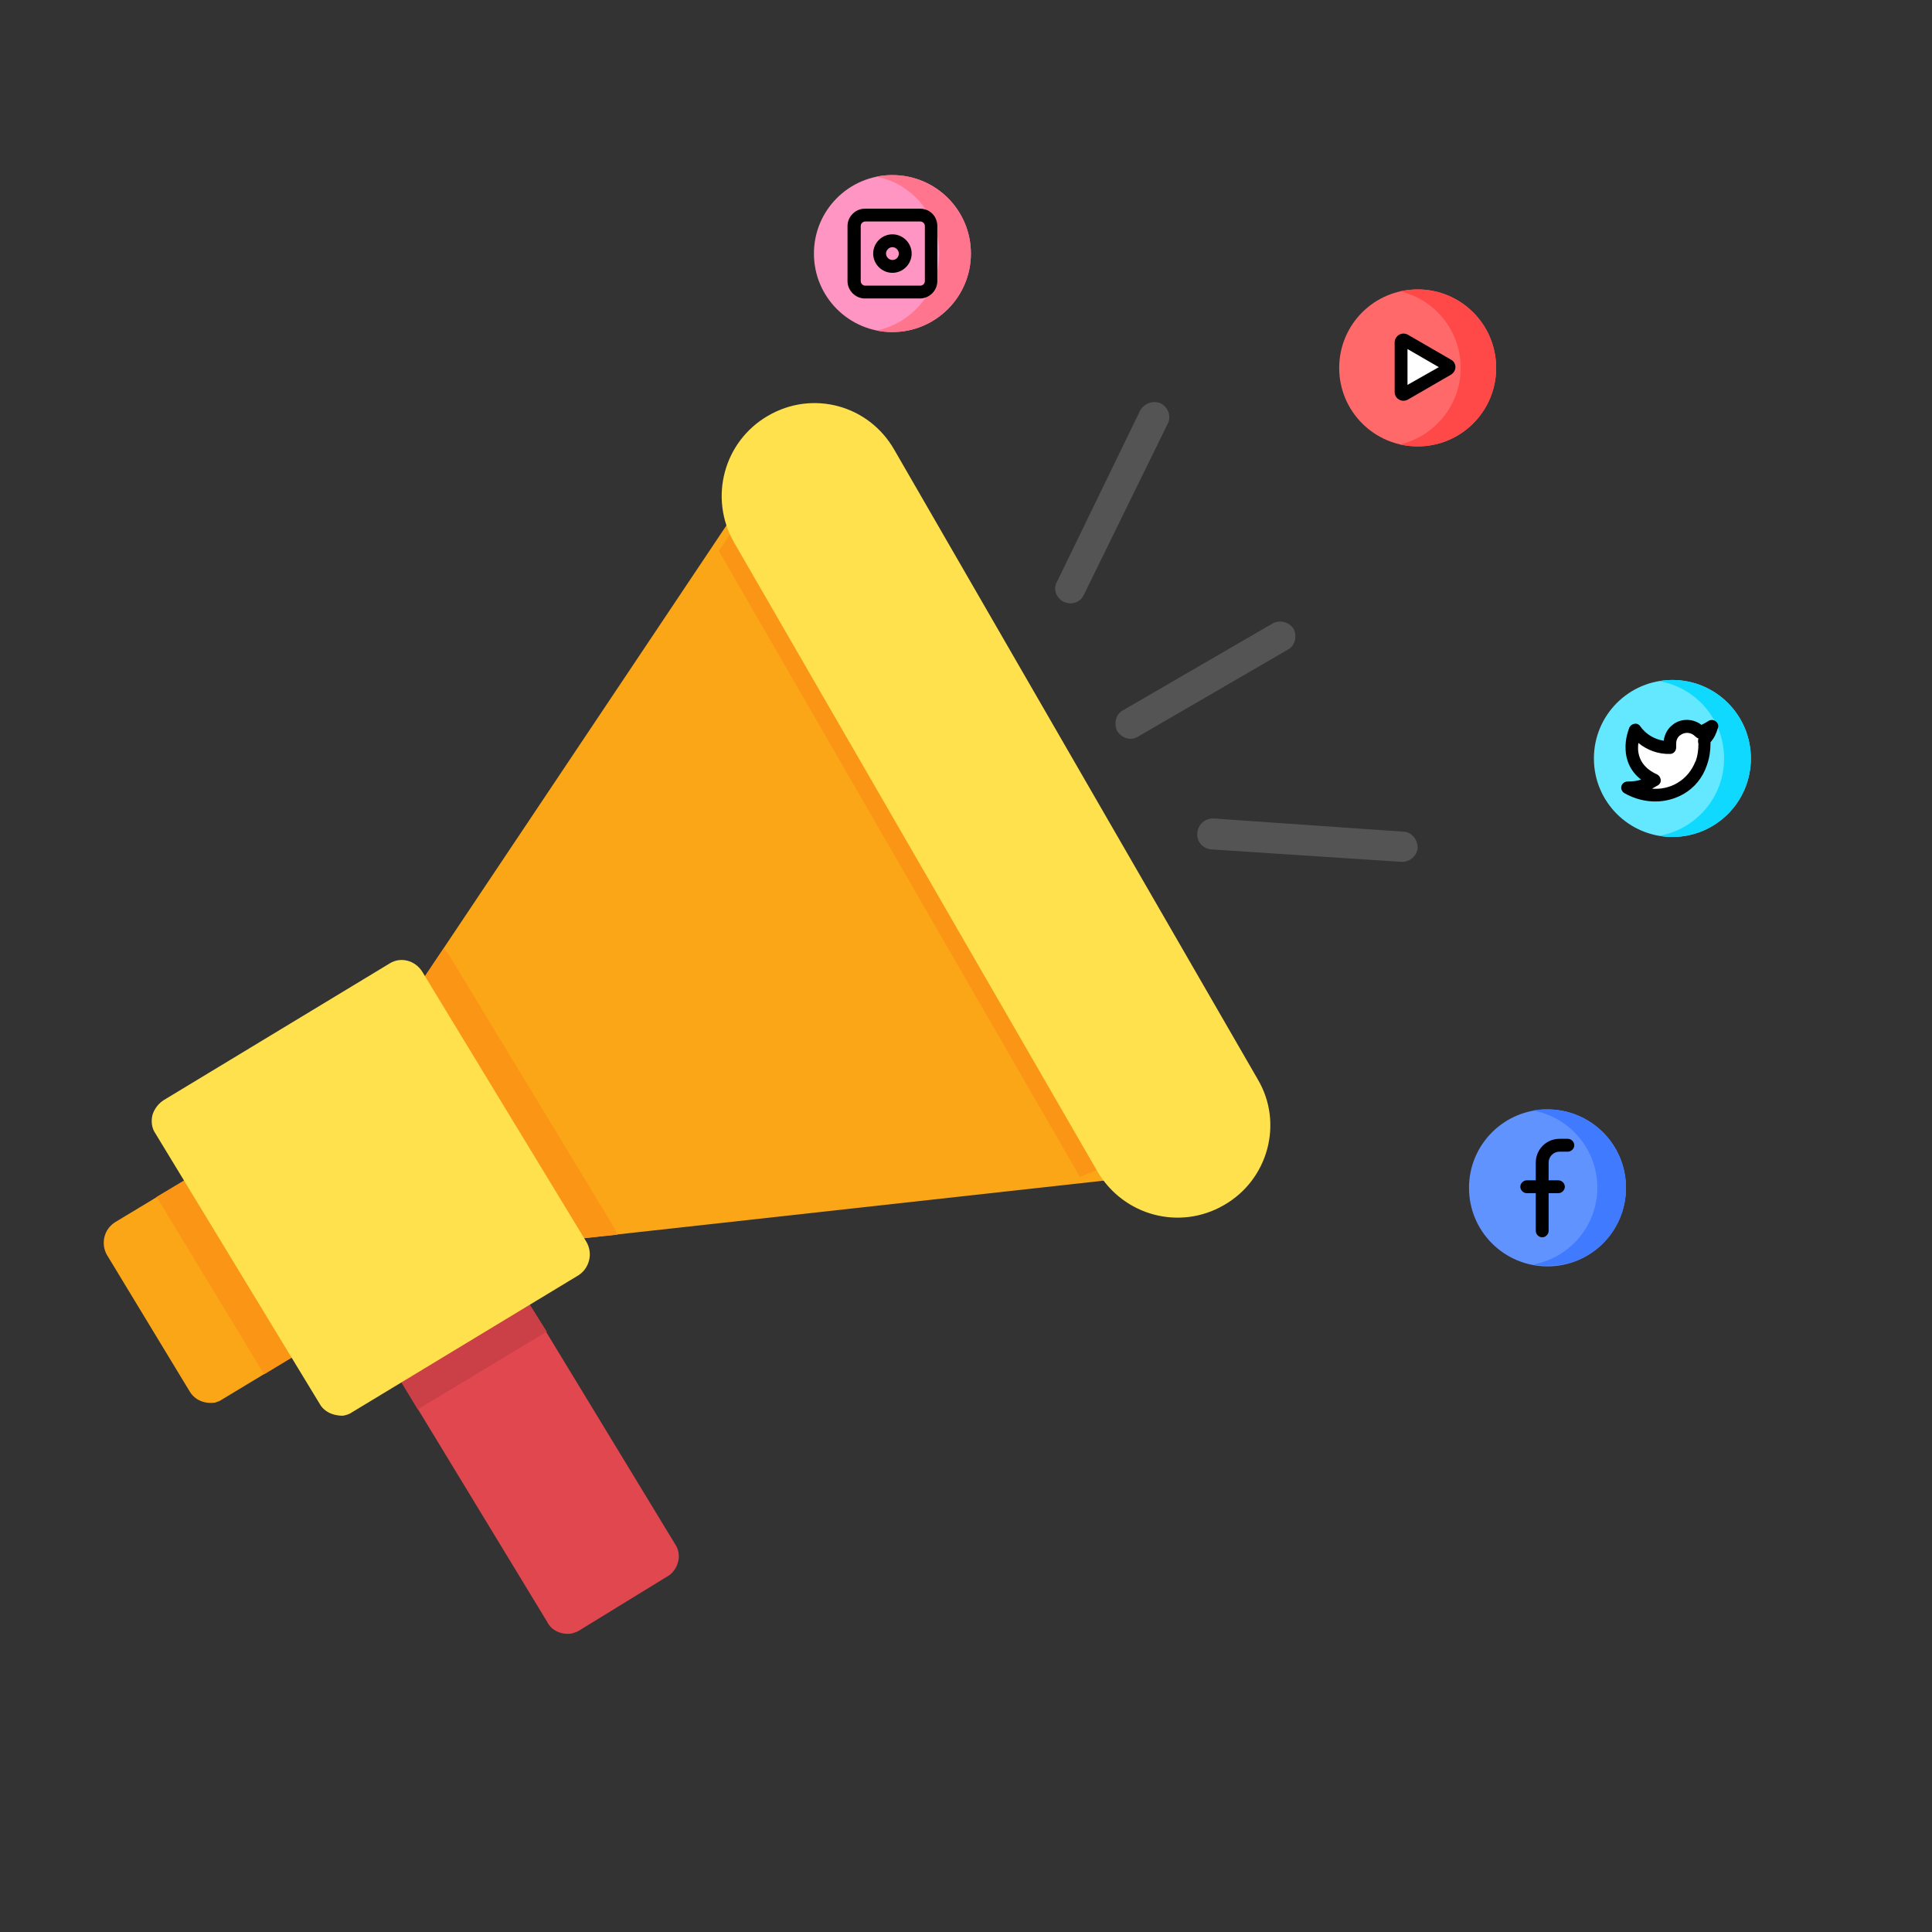 <svg enable-background="new 0 0 512 512" image-rendering="optimizeQuality" shape-rendering="geometricPrecision" text-rendering="geometricPrecision" viewBox="0 0 512 512" xmlns="http://www.w3.org/2000/svg"><rect x="0" y="0" width="512" height="512" fill="#333333" stroke="none"/><g clip-rule="evenodd" fill-rule="evenodd"><path d="m57 371.7c-2.7.4-5.3-.6-6.7-2.9l-22-36.3c-1.6-2.9-.8-6.7 2.2-8.6l23.7-14.3c1.4-1 3.1-1.2 4.7-.8s3.1 1.4 3.9 2.9l22 36.1c.8 1.4 1 3.3.6 4.9s-1.4 2.9-2.9 3.9l-23.7 14.3c-.5.4-1.2.6-1.8.8z" fill="#fba617"/><path d="m41.5 317.2 12.6-7.5c1.4-1 3.1-1.2 4.7-.8s3.1 1.4 3.9 2.9l22 36.1c.8 1.4 1 3.3.6 4.9s-1.4 2.9-2.9 3.9l-12.4 7.5z" fill="#fb9515"/><path d="m330 308.8c-.2 0-.4 0-.6 0l-184.4 20.4c-2.4.2-4.9-1-6.1-3.1l-31.9-52.4c-1.2-2.2-1.2-4.9.2-6.9l103-154c1.2-1.8 3.3-2.9 5.5-2.9 2 0 4.1 1.2 5.1 3.1l112.6 185.5c.6.8 1.2 1.8 1.4 2.9.6 3.5-1.4 6.7-4.9 7.3v.1z" fill="#fba617"/><path d="m163.7 327.2-18.8 2c-2.4.2-4.9-1-6.1-3.1l-31.8-52.4c-1.2-2.2-1.2-4.9.2-6.9l10.4-15.5c.4.6 1 1.2 1.4 1.8l43.5 71.8c.4.7.8 1.5 1.2 2.3z" fill="#fb9515"/><path d="m151.5 432.9c-2.4.4-5.3-.6-6.5-3.1l-41.8-68.8c-1.8-3.1-.8-6.7 2-8.6l23.3-14.3c1.4-.8 3.3-1 4.7-.6 1.6.4 3.1 1.4 3.9 2.9l41.8 68.8c1 1.4 1.2 3.3.8 4.7-.4 1.6-1.4 3.1-2.9 3.9l-23.3 14.3c-.6.4-1.4.6-2 .8z" fill="#e1474f"/><path d="m110.7 373.5-7.5-12.4c-1.8-3.1-.8-6.7 2-8.6l23.3-14.3c1.4-.8 3.3-1 4.7-.6 1.6.4 3.1 1.4 3.9 2.9l7.8 12.4z" fill="#cb4047"/><path d="m91.3 375.1c-.8.2-1.8 0-2.7-.2-1.6-.4-3.1-1.4-3.9-2.9l-43.5-71.6c-1-1.4-1.2-3.3-.8-4.9.4-1.4 1.4-2.9 2.9-3.9l60-36.3c2.9-1.8 6.7-.8 8.6 2.2l43.5 71.6c1.8 3.1.8 6.9-2 8.8l-60 36.3c-.7.5-1.3.7-2.1.9z" fill="#fee14d"/><path d="m323.3 297c-.2.2-.4.2-.6.2l-36.5 14.7-95.7-165.9 23.7-35.5c1.2-1.8 3.3-2.9 5.3-2.9 2.2 0 4.1 1.2 5.3 3.1l102 176.1c.6.8 1.2 1.8 1.4 2.9.6 3.4-1.4 6.7-4.9 7.3z" fill="#fb9515"/><path d="m324.3 319.4c-11.6 6.7-26.5 2.9-33.5-9l-96.3-166.7c-6.7-11.8-2.7-26.7 9-33.5 11.8-6.9 26.7-2.9 33.5 9l96.3 166.8c6.9 11.6 2.8 26.7-9 33.4z" fill="#fee14d"/><path d="m283.7 159.9c-.6 0-1.2-.2-1.8-.4-2-1-2.9-3.5-1.8-5.3l22-45.3c1-2 3.5-2.9 5.5-2 2 1 2.9 3.5 1.8 5.5l-22.2 45.3c-.6 1.4-2.1 2.2-3.5 2.2z" fill="#545454"/><path d="m371.6 228.4h-.2l-50.4-3.3c-2.2-.2-3.9-2-3.7-4.3.2-2.2 1.8-3.9 4.3-3.9l50.2 3.5c2.2 0 3.9 2 3.9 4.3-.2 2.1-2 3.7-4.1 3.7z" fill="#545454"/><path d="m299.6 195.8c-1.4 0-2.7-.8-3.5-2-1-2-.4-4.5 1.4-5.5l39.8-23.1c1.8-1 4.3-.4 5.5 1.4 1 2 .4 4.5-1.4 5.5l-39.8 23.1c-.6.4-1.4.6-2 .6z" fill="#545454"/></g><path d="m464 201c0-11.5-9.3-20.8-20.8-20.8s-20.8 9.3-20.8 20.8 9.3 20.8 20.8 20.8 20.8-9.3 20.8-20.8z" fill="#64e8ff"/><path d="m443.2 180.2c-1.2 0-2.4.1-3.5.3 9.8 1.7 17.2 10.2 17.2 20.5s-7.5 18.8-17.2 20.5c1.2.2 2.3.3 3.5.3 11.5 0 20.8-9.3 20.8-20.8 0-11.4-9.3-20.8-20.8-20.8z" fill="#0fd9ff"/><path d="m453 192.9c-.8.5-1.6.9-2.5 1.1-1.7-1.9-4.5-2.1-6.4-.4-1 .9-1.6 2.2-1.6 3.5v1c-3.5.1-6.7-1.5-8.9-4.2-.1-.2-.4-.1-.5.1-.7 2-2.6 9.2 5.3 12.7-1.8 1.2-3.8 1.9-5.9 2-.3 0-.4.4-.1.6 8.9 4.1 19.3-1 19.3-12.3 0-.3 0-.6-.1-.8.8-.8 1.5-1.8 1.9-2.9 0-.3-.2-.5-.5-.4z" fill="#fff"/><path d="m454.6 191.1c-.6-.4-1.3-.4-1.9 0s-1.2.7-1.8 1c-2.3-1.8-5.7-1.8-7.9.2-1.2 1-1.9 2.5-2.1 4-2.5-.4-4.7-1.7-6.2-3.8-.3-.5-.9-.8-1.5-.7s-1.1.4-1.4 1c0 .1-1.2 2.7-1 5.9.1 2.4 1 5.5 4.1 7.9-1.1.4-2.3.5-3.5.5-.8 0-1.5.5-1.7 1.2s.1 1.5.8 1.9c2.6 1.5 5.5 2.2 8.2 2.2 2.6 0 5.2-.7 7.5-2 2.9-1.7 5-4.3 6.1-7.5 0-.1.1-.2.1-.3.6-1.7.9-3.6.9-5.6 0-.1 0-.2 0-.3 1-1.1 1.6-2.5 2-3.9.2-.6-.1-1.3-.7-1.7zm-10.1 16.4c-2 1.2-4.4 1.7-6.7 1.5.5-.3 1.1-.6 1.6-.9s.8-.9.7-1.5-.4-1.1-1-1.4c-3.1-1.4-4.8-3.6-5-6.6 0-.6 0-1.2.1-1.7 2.3 1.9 5.3 3 8.4 2.9.9 0 1.6-.8 1.6-1.7v-1c0-.8.3-1.7 1-2.2 1.2-1 3-.9 4.1.3.2.2.5.4.8.5-.1.3-.1.6-.1.9 0 .2.1.4.1.5 0 1.6-.2 3.2-.7 4.5 0 .1 0 .1-.1.2-1 2.5-2.6 4.4-4.8 5.7z"/><path d="m430.9 314.8c0-11.5-9.3-20.8-20.8-20.8s-20.8 9.3-20.8 20.8 9.3 20.8 20.8 20.8 20.8-9.3 20.8-20.8z" fill="#6193ff"/><path d="m430.9 314.2c-.3-11.5-9.9-20.5-21.4-20.2-1.1 0-2.2.1-3.2.3 9.4 1.7 16.7 9.9 17 19.8.3 10.4-7.1 19.2-17 21 1.4.3 2.9.4 4.4.3 11.5-.1 20.5-9.7 20.2-21.2z" fill="#407bff"/><path d="m404.6 316.2h2.4v10c0 .9.8 1.7 1.7 1.7s1.7-.8 1.7-1.7v-10h2.6c.9 0 1.7-.8 1.7-1.7s-.8-1.7-1.7-1.7h-2.6v-4.7c0-1.6 1.3-2.9 2.9-2.9h2.2c.9 0 1.7-.8 1.7-1.7s-.8-1.7-1.7-1.7h-2.2c-3.5 0-6.3 2.8-6.3 6.3v4.7h-2.4c-.9 0-1.7.8-1.7 1.7s.8 1.7 1.7 1.7z"/><path d="m396.5 97.5c0-11.5-9.3-20.8-20.8-20.8s-20.8 9.3-20.8 20.8 9.3 20.8 20.8 20.8 20.8-9.3 20.8-20.8z" fill="#ff6969"/><path d="m375.7 76.7c-1.6 0-3.2.2-4.7.5 9.2 2.1 16.1 10.4 16.1 20.3s-6.9 18.1-16.1 20.3c1.5.3 3.1.5 4.7.5 11.5 0 20.8-9.3 20.8-20.8s-9.3-20.8-20.8-20.8z" fill="#ff4848"/><path d="m371.3 97.3v-6.6c0-.5.5-.8.9-.5l5.7 3.3 5.7 3.3c.4.2.4.9 0 1.1l-5.7 3.3-5.7 3.3c-.4.2-.9-.1-.9-.5z" fill="#fff"/><path d="m371.9 106.2c.4 0 .8-.1 1.2-.3l11.4-6.6c.7-.4 1.2-1.2 1.2-2s-.4-1.6-1.2-2l-11.4-6.6c-.7-.4-1.6-.4-2.3 0s-1.2 1.2-1.2 2v13.2c0 .8.4 1.6 1.2 2 .3.2.7.3 1.1.3zm1.1-13.7 8.3 4.8-8.3 4.7z"/><path d="m257.3 67.2c0-11.5-9.3-20.8-20.8-20.8s-20.8 9.3-20.8 20.8 9.3 20.8 20.8 20.8 20.8-9.4 20.8-20.8z" fill="#ff95c2"/><path d="m236.5 46.4c-1.4 0-2.8.1-4.2.4 9.5 1.9 16.6 10.3 16.6 20.4 0 10-7.1 18.4-16.6 20.4 1.4.3 2.8.4 4.2.4 11.5 0 20.8-9.3 20.8-20.8s-9.3-20.8-20.8-20.8z" fill="#ff758e"/><path d="m243.8 55.3h-14.6c-2.5 0-4.6 2.1-4.6 4.6v14.6c0 2.5 2.1 4.6 4.6 4.6h14.6c2.5 0 4.6-2.1 4.6-4.6v-14.6c0-2.6-2-4.6-4.6-4.6zm1.3 19.2c0 .7-.6 1.2-1.2 1.2h-14.6c-.7 0-1.2-.6-1.2-1.2v-14.6c0-.7.6-1.2 1.2-1.2h14.6c.7 0 1.2.6 1.2 1.2z"/><path d="m236.5 62.1c-2.8 0-5.1 2.3-5.1 5.1s2.3 5.1 5.1 5.1 5.1-2.3 5.1-5.1-2.3-5.1-5.1-5.1zm0 6.8c-.9 0-1.7-.8-1.7-1.7s.8-1.7 1.7-1.7 1.7.8 1.7 1.7-.7 1.7-1.7 1.7z"/></svg>